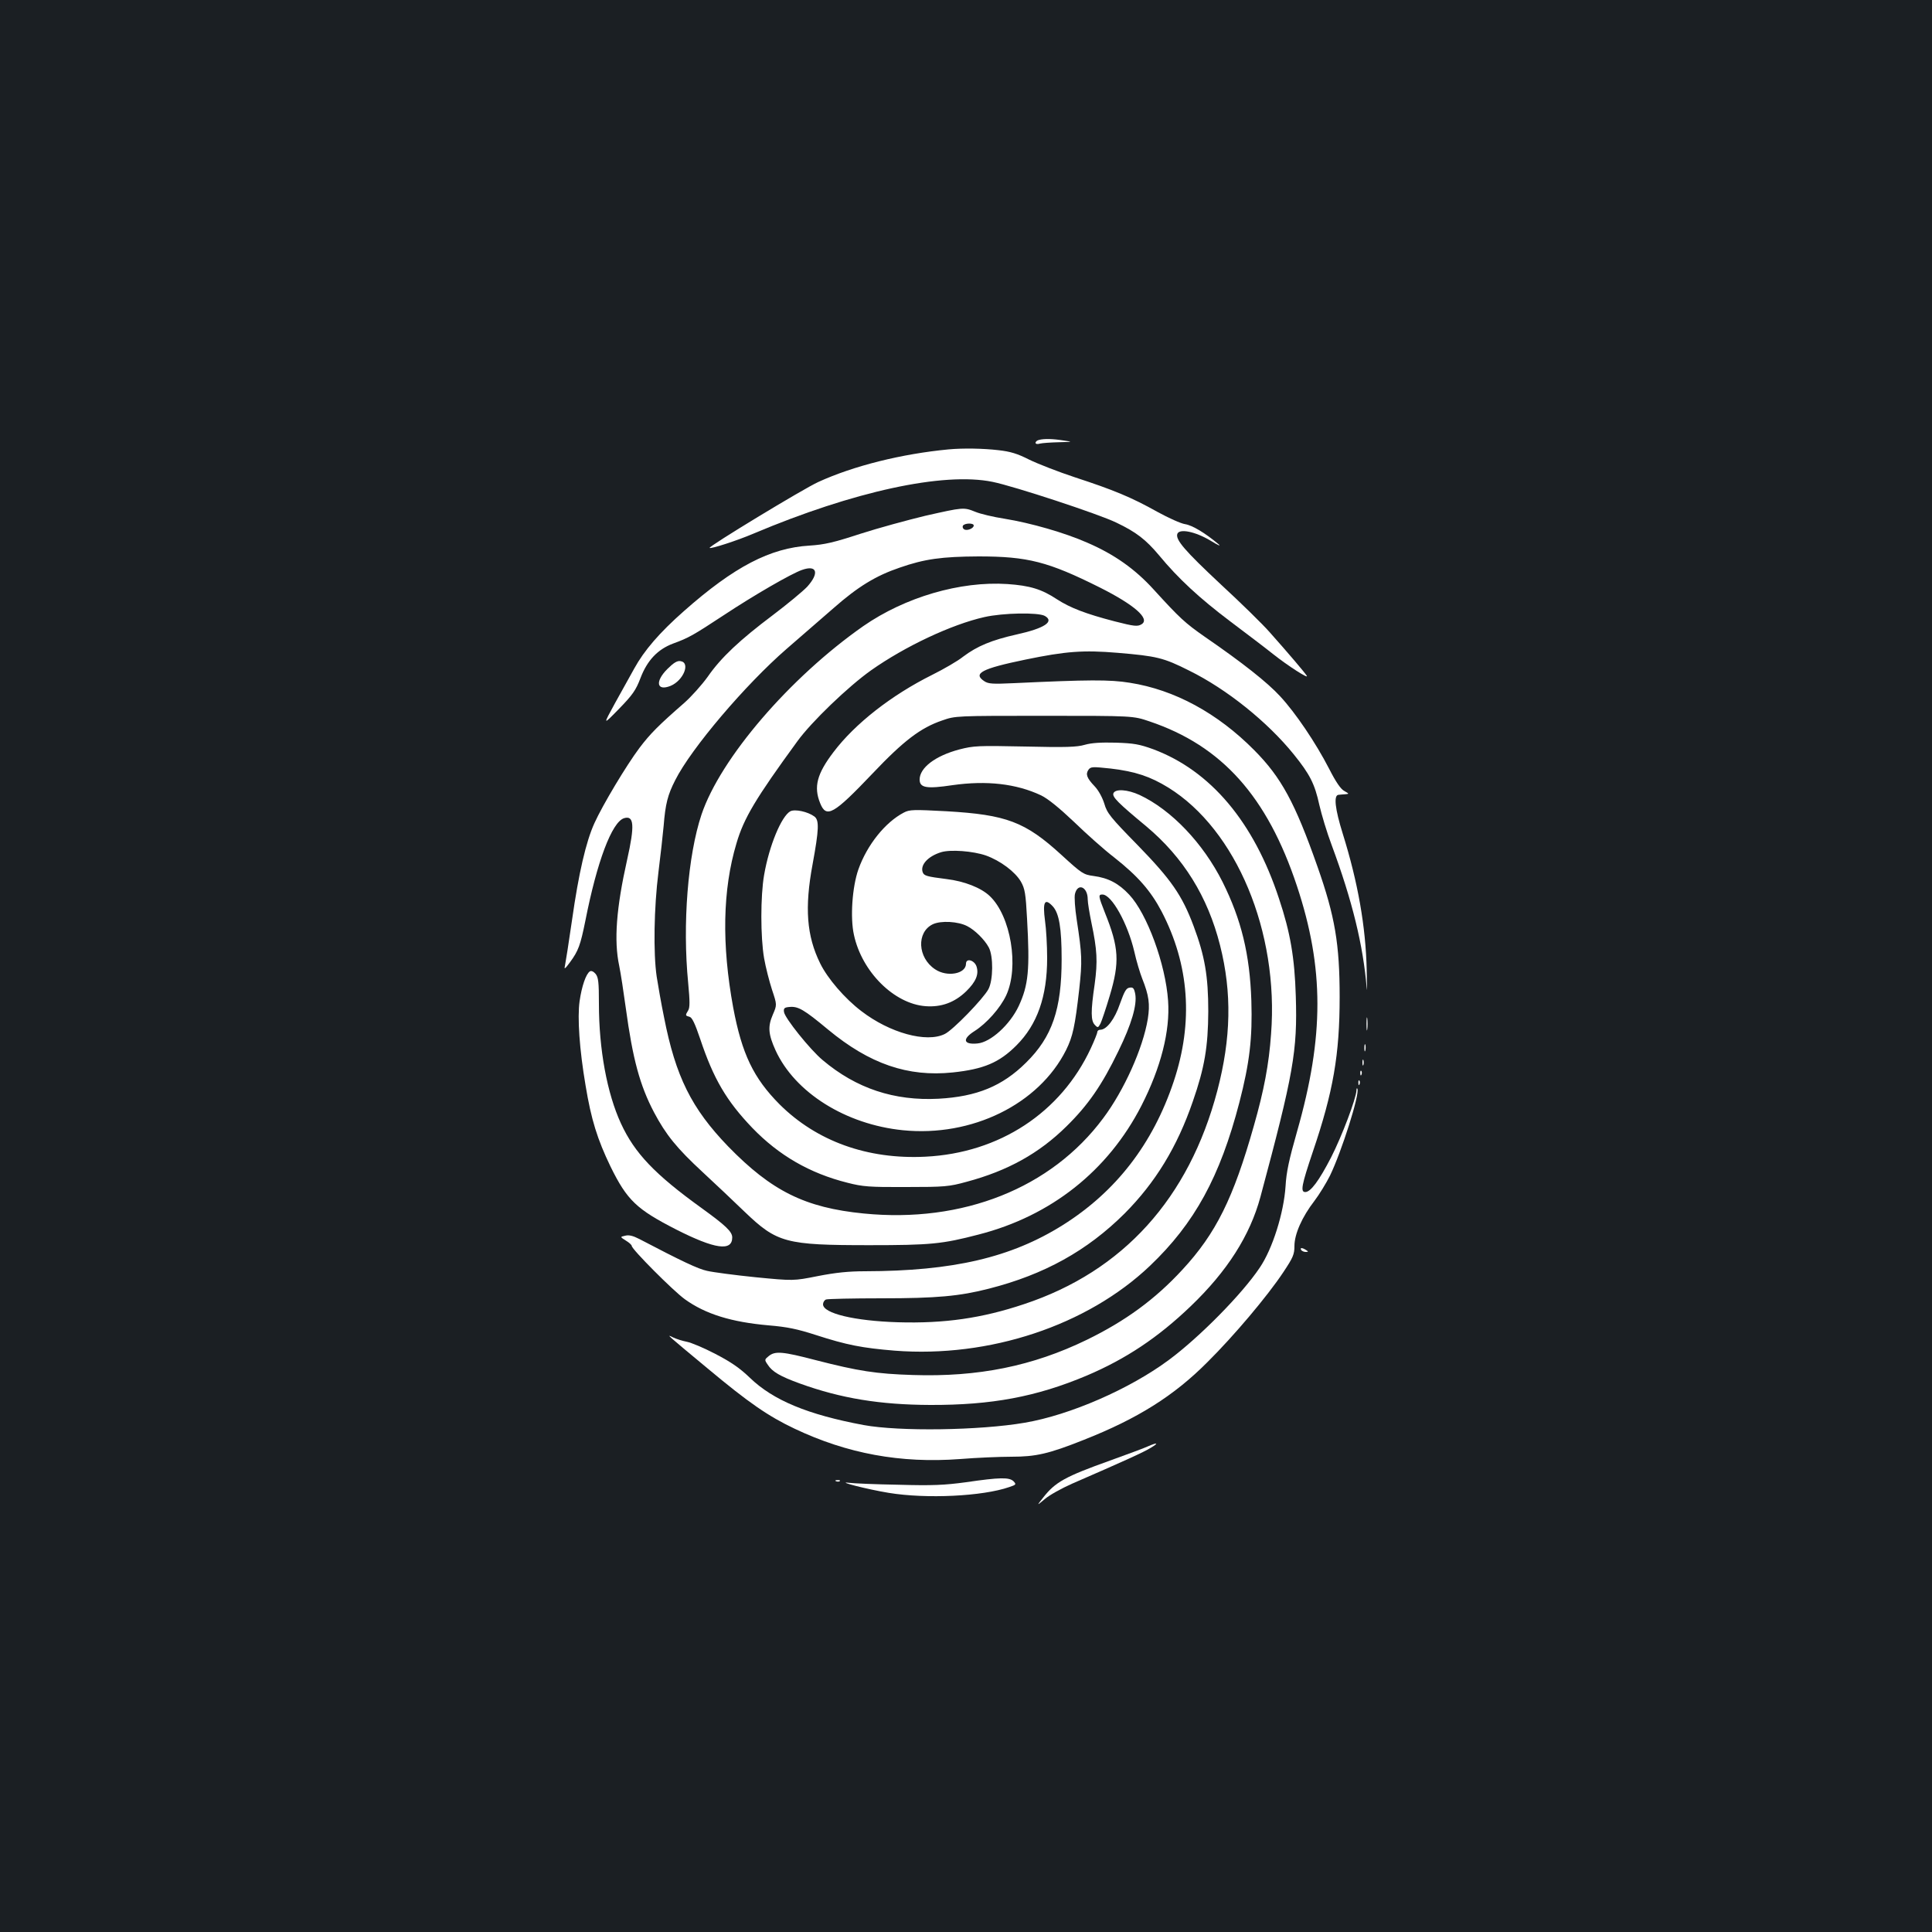 <?xml version="1.0" standalone="no"?>
<!DOCTYPE svg PUBLIC "-//W3C//DTD SVG 20010904//EN"
 "http://www.w3.org/TR/2001/REC-SVG-20010904/DTD/svg10.dtd">
<svg version="1.0" xmlns="http://www.w3.org/2000/svg"
 width="1000pt" height="1000pt" viewBox="0 0 1000 1000"
 preserveAspectRatio="xMidYMid meet">
<rect width="100%" height="100%" fill="#1b1f23"/>
<g transform="translate(0,1000) scale(0.1,-0.1)"
fill="#ffffff" stroke="none">
<path d="M5378 7723 c-10 -2 -18 -9 -18 -15 0 -6 10 -8 23 -4 12 3 56 6 97 7
74 2 74 2 25 9 -55 9 -101 10 -127 3z"/>
<path d="M4910 7674 c-242 -23 -492 -85 -675 -169 -77 -35 -570 -334 -562
-341 6 -6 140 37 227 74 516 218 983 320 1237 268 110 -22 551 -167 641 -211
103 -49 153 -88 221 -169 99 -120 209 -222 371 -344 85 -64 184 -139 220 -168
77 -61 185 -130 174 -112 -9 15 -92 113 -189 222 -38 44 -154 157 -257 252
-186 174 -235 231 -224 261 11 28 92 12 171 -35 42 -26 58 -32 40 -17 -67 56
-133 96 -171 102 -21 3 -86 32 -144 64 -134 75 -226 113 -425 178 -88 29 -195
71 -238 92 -61 31 -97 42 -160 49 -78 9 -181 11 -257 4z"/>
<path d="M4788 7330 c-91 -22 -242 -63 -335 -93 -138 -45 -185 -56 -263 -61
-203 -12 -390 -109 -650 -339 -126 -111 -206 -204 -257 -297 -20 -36 -65 -117
-100 -180 -63 -115 -63 -115 20 -30 71 73 88 97 112 160 35 92 89 149 169 179
82 30 104 43 261 146 157 104 351 216 406 235 78 28 91 -16 27 -87 -24 -25
-104 -91 -178 -147 -169 -127 -268 -219 -337 -319 -31 -43 -85 -103 -121 -135
-133 -116 -176 -159 -232 -233 -67 -89 -191 -296 -233 -389 -44 -96 -82 -261
-116 -501 -17 -118 -34 -225 -37 -239 -5 -19 1 -15 26 19 44 60 54 88 80 216
60 305 137 510 200 530 52 16 56 -37 16 -215 -56 -250 -69 -418 -41 -549 8
-39 23 -137 34 -218 36 -265 73 -401 146 -540 62 -117 118 -186 252 -310 64
-59 162 -152 217 -205 168 -161 212 -173 646 -173 317 0 377 6 565 55 375 96
670 330 843 667 101 198 149 387 138 543 -13 190 -109 451 -201 549 -55 59
-109 87 -185 97 -52 7 -60 12 -166 109 -188 172 -285 208 -595 226 -170 9
-191 9 -221 -7 -96 -50 -190 -167 -235 -294 -32 -91 -43 -250 -23 -339 41
-191 208 -357 371 -369 81 -6 150 19 210 77 51 50 67 89 53 130 -12 32 -54 43
-54 13 0 -53 -98 -71 -160 -29 -91 60 -97 192 -12 233 42 20 132 15 179 -10
39 -20 89 -69 111 -110 24 -45 23 -169 -2 -216 -27 -50 -184 -212 -226 -232
-95 -47 -285 6 -431 118 -87 66 -176 170 -214 248 -70 142 -81 288 -39 513 33
180 35 228 9 247 -34 25 -100 39 -124 27 -46 -25 -110 -178 -136 -330 -19
-108 -19 -322 0 -431 8 -46 27 -120 41 -163 26 -78 26 -78 4 -129 -27 -62 -23
-102 14 -184 100 -219 363 -384 659 -414 357 -36 704 134 845 415 35 71 46
122 68 314 16 148 15 177 -13 361 -9 58 -13 118 -9 133 14 59 66 37 66 -28 0
-17 9 -71 19 -120 30 -143 33 -200 17 -319 -21 -142 -20 -190 1 -211 15 -16
17 -15 29 7 6 12 28 77 48 144 52 174 48 249 -25 430 -34 86 -35 94 -13 94 48
0 131 -150 165 -295 11 -50 30 -112 41 -140 35 -88 41 -132 29 -209 -25 -152
-123 -370 -231 -514 -269 -362 -727 -544 -1240 -493 -303 30 -476 116 -701
347 -190 197 -272 362 -332 669 -15 72 -31 166 -38 210 -18 122 -14 358 9 540
11 88 23 196 27 240 9 114 21 161 60 237 83 165 364 495 576 679 73 63 182
158 243 211 126 111 219 168 343 210 129 45 218 57 408 58 255 0 360 -27 628
-161 179 -90 261 -162 216 -190 -21 -13 -38 -11 -140 15 -150 39 -230 70 -298
114 -80 53 -141 71 -257 79 -244 16 -530 -68 -746 -218 -380 -266 -739 -684
-837 -975 -71 -213 -99 -567 -69 -872 9 -96 9 -127 0 -142 -16 -26 -15 -27 7
-33 13 -3 28 -34 55 -114 69 -207 136 -321 270 -461 137 -142 297 -235 493
-284 78 -20 112 -23 303 -22 200 0 222 2 313 27 213 57 375 147 517 287 112
110 184 214 269 390 68 139 97 239 87 295 -6 30 -11 36 -29 33 -18 -2 -27 -19
-50 -83 -27 -80 -69 -135 -102 -135 -8 0 -15 -5 -15 -11 0 -6 -15 -44 -34 -85
-155 -333 -473 -542 -856 -561 -300 -15 -563 80 -755 271 -135 136 -195 261
-240 501 -60 326 -55 610 17 850 38 130 99 232 315 528 73 101 264 284 381
367 177 125 418 238 587 276 97 22 279 25 313 6 51 -29 -1 -64 -146 -96 -129
-29 -204 -60 -277 -115 -27 -22 -100 -64 -160 -94 -211 -105 -400 -253 -511
-400 -86 -113 -103 -180 -69 -264 32 -80 69 -59 270 152 162 171 250 238 362
276 68 24 71 24 528 24 460 0 460 0 545 -29 374 -126 609 -388 763 -852 141
-425 141 -778 1 -1269 -42 -147 -56 -212 -60 -285 -9 -137 -67 -324 -134 -422
-91 -136 -312 -360 -470 -477 -202 -150 -511 -285 -746 -325 -233 -40 -649
-46 -834 -12 -289 54 -468 128 -589 245 -52 50 -97 81 -178 123 -59 31 -126
59 -148 63 -21 4 -53 14 -70 22 -40 20 -39 20 180 -162 211 -176 311 -245 448
-310 272 -129 548 -180 856 -157 86 7 206 12 266 12 127 0 193 15 374 87 279
110 467 228 641 403 137 136 309 340 391 463 52 78 59 94 59 138 0 61 39 150
104 234 25 33 61 92 80 130 60 124 154 420 142 449 -2 6 -5 3 -5 -8 -2 -43
-75 -236 -131 -346 -63 -122 -106 -180 -134 -180 -26 0 -19 36 39 208 106 312
139 503 139 802 0 273 -24 417 -115 675 -116 330 -187 461 -327 602 -190 192
-413 313 -644 349 -103 17 -217 16 -600 -2 -109 -5 -132 -4 -153 10 -61 40
-15 65 213 112 208 43 299 50 477 35 202 -17 237 -25 370 -92 195 -96 406
-266 541 -433 84 -104 109 -153 133 -263 11 -48 39 -142 64 -208 106 -286 163
-518 181 -740 2 -27 2 15 0 95 -5 223 -45 452 -124 705 -40 128 -48 199 -22
201 6 1 22 2 35 3 21 2 21 2 -5 17 -18 9 -44 47 -78 114 -70 136 -175 291
-254 376 -65 71 -195 174 -390 308 -103 72 -129 96 -264 244 -97 107 -205 183
-344 243 -118 52 -293 102 -428 124 -58 9 -126 25 -152 36 -60 24 -61 24 -260
-21z m252 -50 c0 -15 -35 -29 -49 -20 -8 4 -10 13 -7 19 9 14 56 15 56 1z m63
-1708 c75 -27 151 -84 181 -135 21 -37 25 -62 32 -192 15 -265 7 -344 -43
-452 -45 -96 -145 -188 -214 -194 -73 -7 -80 23 -15 64 63 40 133 119 164 185
68 147 24 411 -85 514 -45 43 -132 77 -224 88 -103 13 -116 17 -123 35 -14 38
27 83 95 104 49 15 165 6 232 -17z m346 -263 c33 -36 46 -113 46 -274 0 -259
-49 -402 -184 -535 -123 -122 -255 -176 -453 -187 -229 -12 -426 53 -600 200
-65 54 -197 219 -200 249 -3 19 2 24 29 26 44 4 74 -13 199 -117 215 -178 413
-246 645 -222 161 17 241 51 330 140 108 108 159 253 159 452 0 65 -5 152 -11
193 -13 98 -2 120 40 75z"/>
<path d="M3454 6537 c-65 -65 -55 -116 17 -87 67 28 104 121 51 128 -17 3 -36
-9 -68 -41z"/>
<path d="M5615 6145 c-41 -12 -97 -14 -310 -9 -243 5 -265 4 -339 -15 -125
-33 -206 -95 -206 -156 0 -43 36 -49 170 -29 176 25 330 8 459 -53 35 -17 93
-64 170 -137 64 -62 157 -145 208 -184 123 -97 189 -173 245 -279 144 -276
166 -573 63 -881 -108 -323 -299 -570 -574 -743 -268 -168 -567 -238 -1024
-239 -85 0 -152 -7 -244 -25 -126 -25 -126 -25 -322 -6 -108 11 -221 26 -251
33 -47 10 -131 50 -351 165 -33 17 -54 22 -73 17 -27 -6 -27 -6 3 -25 17 -10
31 -23 31 -28 0 -17 215 -233 275 -276 107 -77 241 -118 433 -135 97 -8 149
-19 245 -50 161 -52 239 -67 408 -81 490 -38 996 130 1321 439 231 220 363
461 463 846 53 205 68 333 62 526 -8 241 -52 420 -149 615 -101 201 -265 373
-429 450 -63 29 -126 33 -136 9 -7 -19 24 -50 170 -171 192 -161 318 -363 382
-616 62 -245 57 -481 -14 -752 -147 -558 -488 -935 -1000 -1105 -218 -73 -412
-101 -653 -94 -226 7 -388 46 -388 93 0 10 7 22 16 25 9 3 138 6 287 6 285 0
404 11 556 50 286 73 508 196 702 389 159 160 272 344 353 580 61 175 79 283
80 466 0 183 -18 287 -76 442 -60 160 -116 240 -289 418 -141 144 -159 166
-173 215 -10 32 -30 69 -50 90 -41 43 -48 63 -32 86 12 16 21 16 115 6 127
-15 205 -41 299 -99 351 -218 572 -746 531 -1275 -11 -157 -37 -293 -89 -475
-106 -375 -196 -557 -370 -745 -141 -153 -294 -265 -495 -363 -280 -136 -562
-193 -900 -182 -190 6 -281 20 -503 77 -172 45 -210 48 -243 21 -22 -18 -23
-19 -5 -45 23 -36 64 -60 166 -97 213 -77 415 -110 675 -111 317 -1 549 42
810 152 202 86 368 196 538 359 189 181 307 366 361 566 171 637 192 755 183
1039 -6 198 -28 329 -87 505 -130 396 -354 662 -651 773 -72 26 -100 31 -194
34 -76 2 -125 -1 -160 -11z"/>
<path d="M3053 4972 c-20 -13 -42 -77 -53 -154 -12 -85 -1 -249 31 -437 29
-176 61 -278 129 -419 86 -175 135 -221 340 -326 201 -102 290 -114 290 -41 0
30 -34 62 -160 153 -241 174 -345 283 -416 437 -72 156 -114 384 -114 619 0
113 -3 137 -17 155 -11 13 -23 18 -30 13z"/>
<path d="M7073 4700 c0 -30 2 -43 4 -27 2 15 2 39 0 55 -2 15 -4 2 -4 -28z"/>
<path d="M7062 4575 c0 -16 2 -22 5 -12 2 9 2 23 0 30 -3 6 -5 -1 -5 -18z"/>
<path d="M7052 4500 c0 -14 2 -19 5 -12 2 6 2 18 0 25 -3 6 -5 1 -5 -13z"/>
<path d="M7041 4444 c0 -11 3 -14 6 -6 3 7 2 16 -1 19 -3 4 -6 -2 -5 -13z"/>
<path d="M7031 4394 c0 -11 3 -14 6 -6 3 7 2 16 -1 19 -3 4 -6 -2 -5 -13z"/>
<path d="M6735 3530 c3 -5 14 -10 23 -10 15 0 15 2 2 10 -20 13 -33 13 -25 0z"/>
<path d="M5940 2513 c-19 -9 -107 -41 -195 -73 -232 -83 -283 -111 -346 -192
-34 -43 -34 -43 9 -7 23 20 86 55 140 79 269 117 373 164 408 186 44 26 36 30
-16 7z"/>
<path d="M5000 2328 c-112 -15 -172 -18 -350 -13 -118 2 -233 7 -255 10 -73 9
95 -34 205 -52 195 -32 486 -18 624 30 36 12 37 14 22 30 -22 21 -69 21 -246
-5z"/>
<path d="M4328 2333 c7 -3 16 -2 19 1 4 3 -2 6 -13 5 -11 0 -14 -3 -6 -6z"/>
</g>
</svg>
